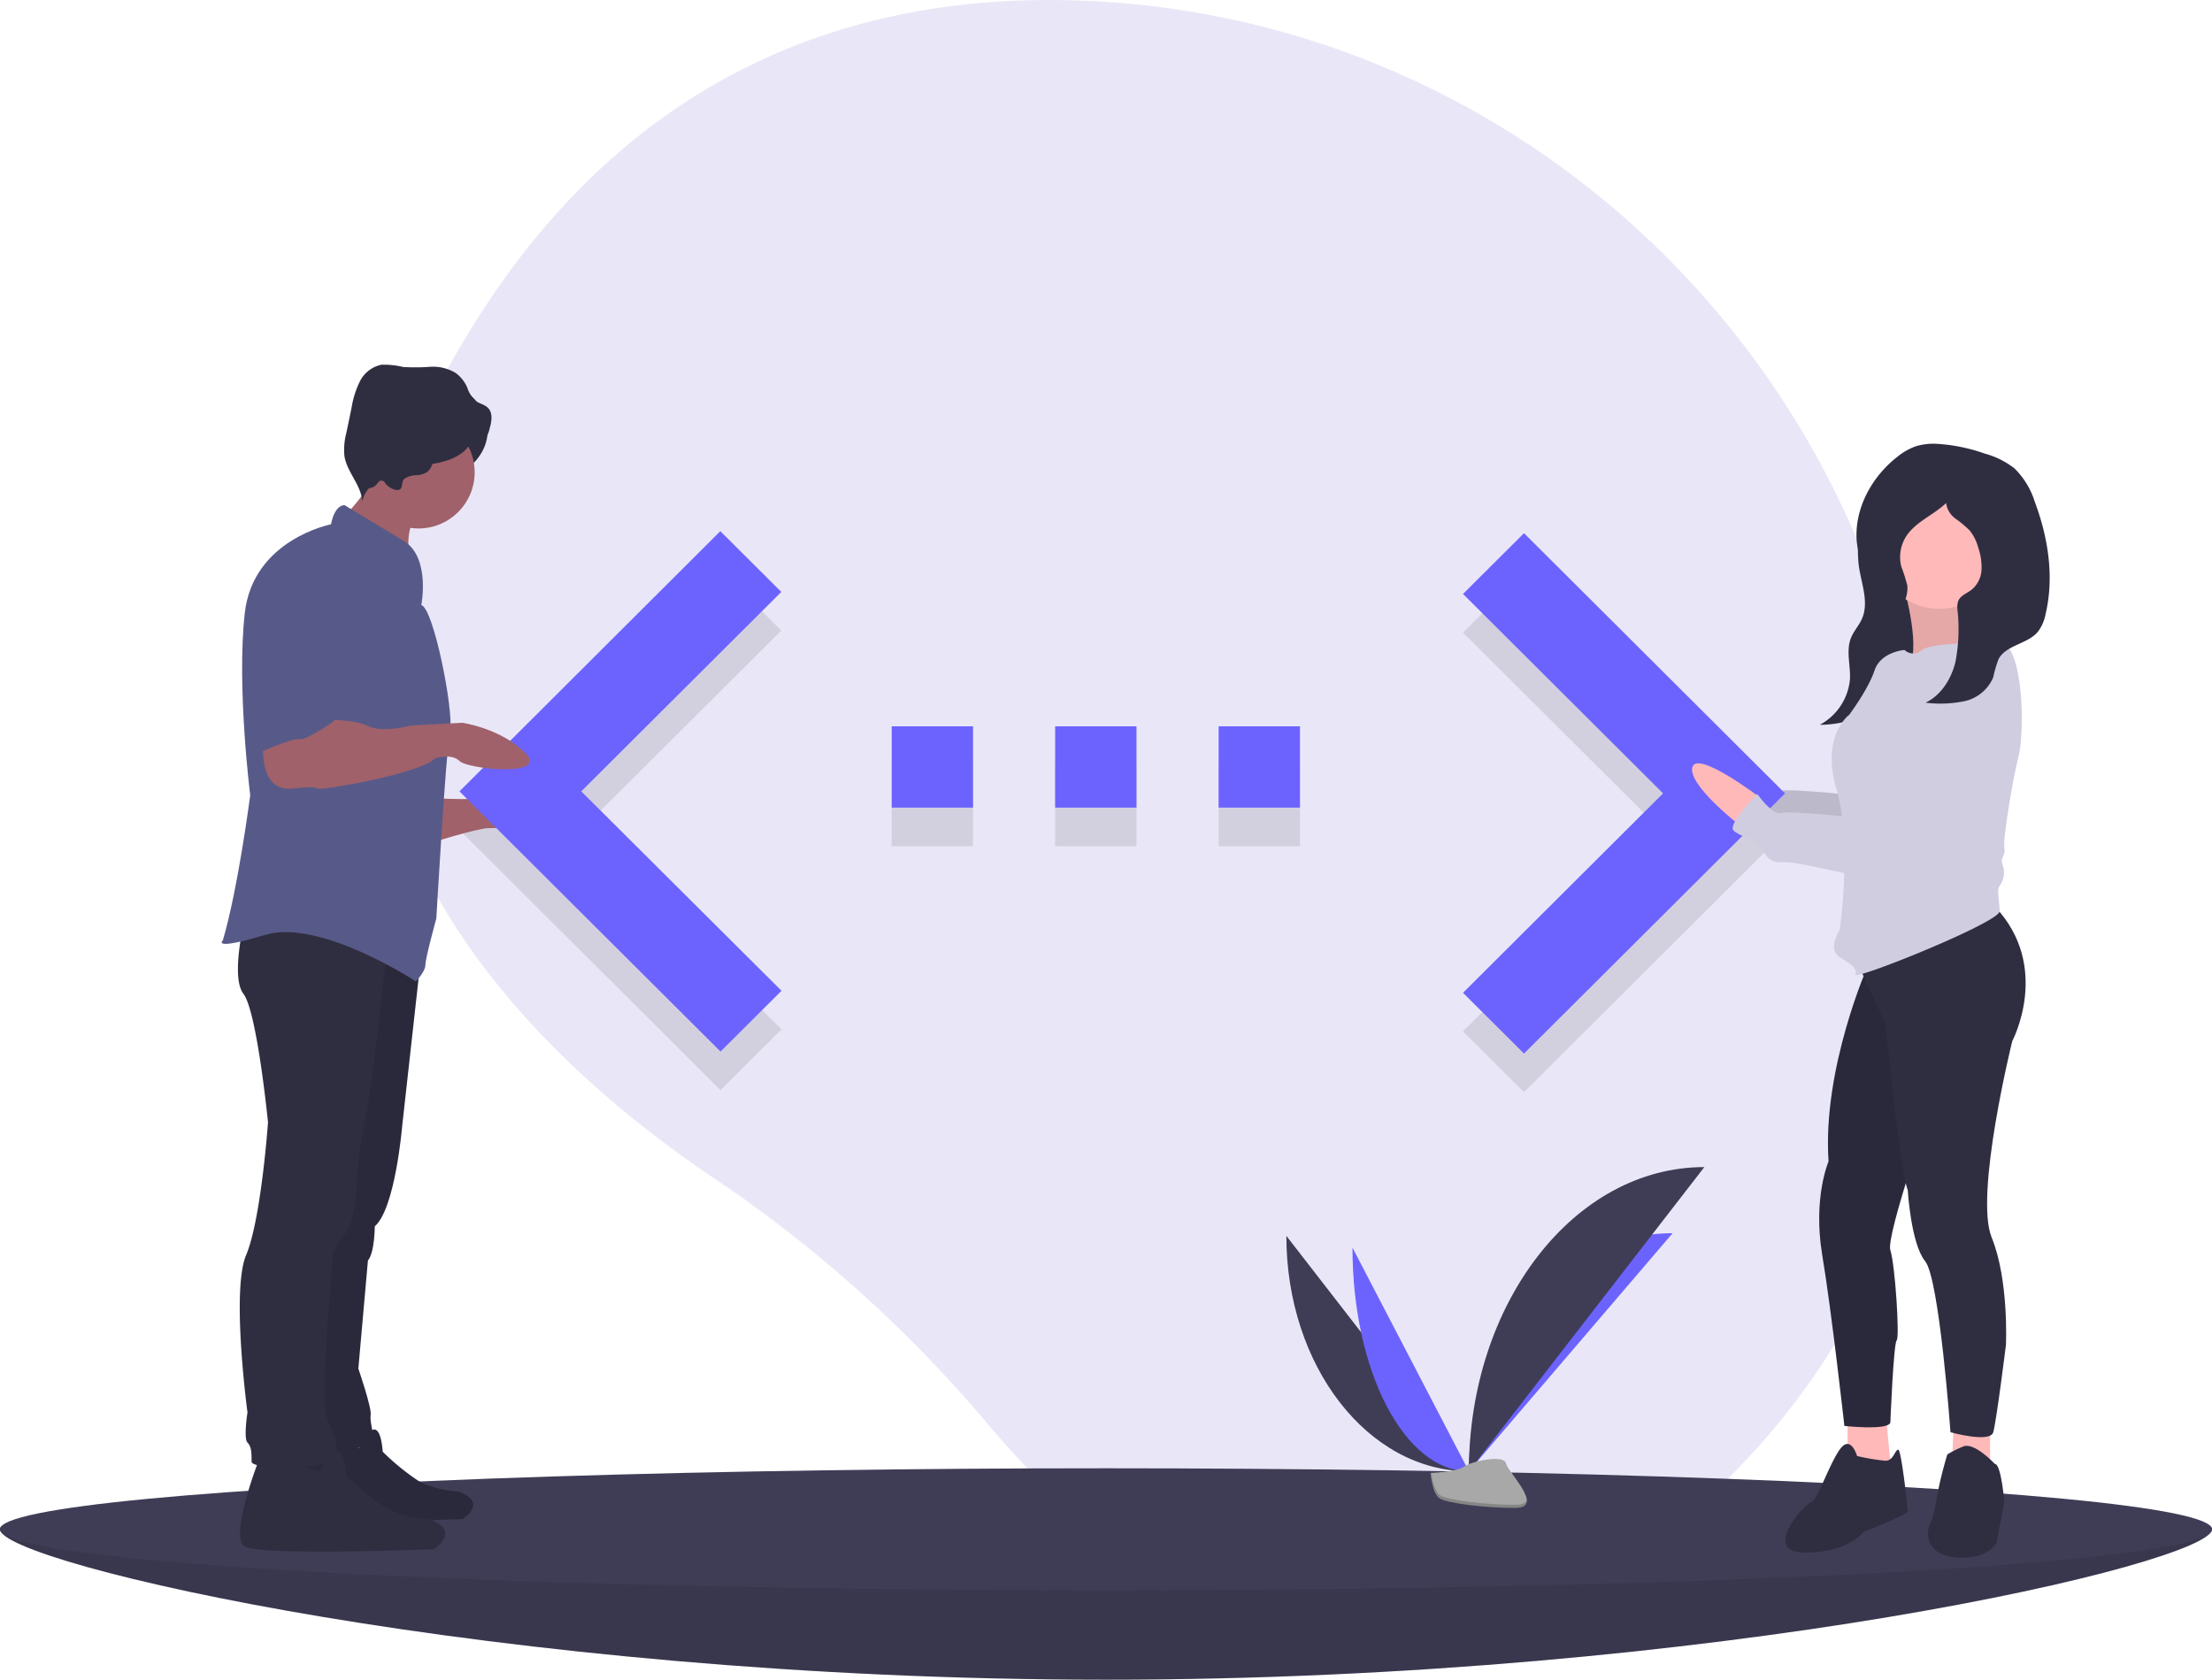 <svg id="figure_02" xmlns="http://www.w3.org/2000/svg" width="399.245" height="303.211" viewBox="0 0 399.245 303.211">
  <path id="Caminho_36" data-name="Caminho 36" d="M514.122,157.723c-17.548-69-78.18-118.811-149.351-120.809C327.147,35.858,287.554,48.336,258.728,92c-51.53,78.06,3.167,132,41.3,157.634a238.608,238.608,0,0,1,49.319,44.328C375.1,324.532,424.656,362.514,483.67,303,526.442,259.868,525.811,203.685,514.122,157.723Z" transform="translate(-171.026 -36.853)" fill="#e9e7f7"/>
  <path id="Caminho_37" data-name="Caminho 37" d="M719.6,364.262l36.108-36-36.108-36,11.009-10.972,47.117,46.97-47.117,46.97L719.6,364.262Z" transform="translate(-455.541 -178.072)" opacity="0.1"/>
  <path id="Caminho_38" data-name="Caminho 38" d="M494.6,427.825h14.678V413.147H494.6Zm73.684-14.678H553.606v14.678h14.678ZM524.1,427.825h14.678V413.147H524.1Z" transform="translate(-333.654 -275.065)" opacity="0.1"/>
  <path id="Caminho_39" data-name="Caminho 39" d="M284.125,363.262l-36.145-36,36.108-36L273.08,280.294,226,327.264l47.117,46.97Z" transform="translate(-143.069 -177.439)" opacity="0.1"/>
  <path id="Caminho_40" data-name="Caminho 40" d="M455.245,786.031c0,6.08-89.374,27.154-199.622,27.154S56,792.111,56,786.031s89.374,5.137,199.622,5.137S455.245,779.951,455.245,786.031Z" transform="translate(-56 -509.974)" fill="#3f3d56"/>
  <path id="Caminho_41" data-name="Caminho 41" d="M455.245,786.031c0,6.08-89.374,27.154-199.622,27.154S56,792.111,56,786.031s89.374,5.137,199.622,5.137S455.245,779.951,455.245,786.031Z" transform="translate(-56 -509.974)" opacity="0.1"/>
  <ellipse id="Elipse_6" data-name="Elipse 6" cx="199.622" cy="11.009" rx="199.622" ry="11.009" transform="translate(0 265.048)" fill="#3f3d56"/>
  <path id="Caminho_42" data-name="Caminho 42" d="M688.7,644.806c0,23.491,14.737,42.5,32.949,42.5" transform="translate(-456.526 -421.716)" fill="#3f3d56"/>
  <path id="Caminho_43" data-name="Caminho 43" d="M778.487,686.482c0-23.755,16.445-42.977,36.769-42.977" transform="translate(-513.368 -420.892)" fill="#6c63ff"/>
  <path id="Caminho_44" data-name="Caminho 44" d="M721.229,650.609c0,22.314,9.4,40.37,21.011,40.37" transform="translate(-477.121 -425.39)" fill="#6c63ff"/>
  <path id="Caminho_45" data-name="Caminho 45" d="M778.487,665.887c0-30.353,19.008-54.915,42.5-54.915" transform="translate(-513.368 -400.297)" fill="#3f3d56"/>
  <path id="Caminho_46" data-name="Caminho 46" d="M759.6,757.084s4.673-.144,6.081-1.147,7.188-2.2,7.537-.592,7.022,8,1.747,8.041-12.258-.822-13.663-1.678S759.6,757.084,759.6,757.084Z" transform="translate(-501.41 -491.195)" fill="#a8a8a8"/>
  <path id="Caminho_47" data-name="Caminho 47" d="M775.056,767.172c-5.275.042-12.258-.822-13.663-1.678-1.07-.652-1.5-2.992-1.64-4.071l-.156.006s.3,3.768,1.7,4.625,8.388,1.72,13.663,1.678c1.523-.012,2.049-.554,2.02-1.357C776.77,766.861,776.189,767.163,775.056,767.172Z" transform="translate(-501.41 -495.54)" opacity="0.2"/>
  <path id="Caminho_48" data-name="Caminho 48" d="M900.465,409.137s-11.3-8.578-12.156-5.434,8.29,10.291,8.29,10.291Z" transform="translate(-582.855 -268.648)" fill="#ffb9b9"/>
  <path id="Caminho_49" data-name="Caminho 49" d="M900.465,409.137s-11.3-8.578-12.156-5.434,8.29,10.291,8.29,10.291Z" transform="translate(-582.855 -268.648)" opacity="0.1"/>
  <path id="Caminho_50" data-name="Caminho 50" d="M950.406,345.7s-13.435,24.012-13.721,27.442-.286,3.716-1.429,3.43-16.865-2-18.294-1.429-4.288-3.43-4.288-3.43-5.431,5.431-4.288,6.575,4.575,1.715,5.146,3.145,1.429,2.859,4,2.573,20.01,4.574,22.3,3.716,2.858-2.287,4-2.287,3.43-1.143,3.43-1.429,8-15.436,8-15.436S964.7,347.982,950.406,345.7Z" transform="translate(-595.5 -232.365)" fill="#d0cde1"/>
  <path id="Caminho_51" data-name="Caminho 51" d="M950.406,345.7s-13.435,24.012-13.721,27.442-.286,3.716-1.429,3.43-16.865-2-18.294-1.429-4.288-3.43-4.288-3.43-5.431,5.431-4.288,6.575,4.575,1.715,5.146,3.145,1.429,2.859,4,2.573,20.01,4.574,22.3,3.716,2.858-2.287,4-2.287,3.43-1.143,3.43-1.429,8-15.436,8-15.436S964.7,347.982,950.406,345.7Z" transform="translate(-595.5 -232.365)" opacity="0.1"/>
  <path id="Caminho_52" data-name="Caminho 52" d="M958.066,294.547a23.779,23.779,0,0,0,.073,4.557c.434,3.284,1.946,6.708.518,9.773-.518,1.113-1.4,2.082-1.875,3.208-1.012,2.384-.095,5.028-.232,7.565a10.4,10.4,0,0,1-5.433,8.232,18.875,18.875,0,0,0,13.978-6.16c3.409-3.65,5.307-8.177,6.73-12.707a27.63,27.63,0,0,0,1.4-6.577,9.479,9.479,0,0,0-.443-3.811,14.522,14.522,0,0,0-1.96-3.348,13.2,13.2,0,0,0-2.99-3.317,12.01,12.01,0,0,0-6.6-2.044C958.7,290.116,958.172,292.8,958.066,294.547Z" transform="translate(-622.651 -197.046)" fill="#2f2e41"/>
  <path id="Caminho_53" data-name="Caminho 53" d="M992.792,324.041s3.144,11.148.572,14.293S1008.8,336.9,1008.8,336.9s-8.861-8.861-4.574-14.578Z" transform="translate(-649.034 -217.571)" fill="#ffb9b9"/>
  <path id="Caminho_54" data-name="Caminho 54" d="M992.792,324.041s3.144,11.148.572,14.293S1008.8,336.9,1008.8,336.9s-8.861-8.861-4.574-14.578Z" transform="translate(-649.034 -217.571)" opacity="0.1"/>
  <path id="Caminho_55" data-name="Caminho 55" d="M719.6,345.262l36.108-36-36.108-36,11.009-10.972,47.117,46.97-47.117,46.97L719.6,345.262Z" transform="translate(-455.541 -166.044)" fill="#6c63ff"/>
  <path id="Caminho_56" data-name="Caminho 56" d="M908.748,694.728v8.29l4.288,5.145,3.716-1.715-1.143-12.006Z" transform="translate(-575.28 -439.615)" fill="#ffb9b9"/>
  <path id="Caminho_57" data-name="Caminho 57" d="M947.082,749.359s-1.143-4-3.144-1.143-4,9.147-5.145,9.433-9.147,9.147-1.143,9.147,10.577-3.716,10.577-3.716,8-3.144,8-3.716-1.143-11.148-1.715-11.148-.858,2-2.287,2A37.061,37.061,0,0,1,947.082,749.359Z" transform="translate(-611.899 -486.527)" fill="#2f2e41"/>
  <path id="Caminho_58" data-name="Caminho 58" d="M960.448,698.13l-.286,7.718,6.86,2.858V697.558Z" transform="translate(-607.828 -441.587)" fill="#ffb9b9"/>
  <path id="Caminho_59" data-name="Caminho 59" d="M1016.376,751.37s-3.716-4-5.717-3.144a19.745,19.745,0,0,0-2.859,1.429s-1.143,3.716-1.715,6.86-.858,4.574-1.429,5.717-1.144,5.431,4.574,6,7.432-2.573,7.432-2.573l1.429-7.432S1017.521,751.37,1016.376,751.37Z" transform="translate(-656.326 -487.109)" fill="#2f2e41"/>
  <path id="Caminho_60" data-name="Caminho 60" d="M959.629,497.319s-8.29,18.58-7.146,35.446c0,0-2.858,6.575-1.143,16.865s4,30.872,4,30.872,7.718.858,8.29-.572c0,0,.572-14.293,1.143-14.864s-.286-13.721-1.143-16.294,8-28.014,8-28.014l-2.287-31.73Z" transform="translate(-622.445 -323.102)" fill="#2f2e41"/>
  <path id="Caminho_61" data-name="Caminho 61" d="M959.629,497.319s-8.29,18.58-7.146,35.446c0,0-2.858,6.575-1.143,16.865s4,30.872,4,30.872,7.718.858,8.29-.572c0,0,.572-14.293,1.143-14.864s-.286-13.721-1.143-16.294,8-28.014,8-28.014l-2.287-31.73Z" transform="translate(-622.445 -323.102)" opacity="0.1"/>
  <path id="Caminho_62" data-name="Caminho 62" d="M968.643,492.23l5.431,11.72s2.573,26.584,4,30.015c0,0,.572,9.719,3.144,12.863s4.574,30.872,4.574,30.872,7.146,2,7.718,0,2.287-15.722,2.287-15.722.572-11.72-2.573-19.438,3.716-35.446,3.716-35.446,7.146-13.435-3.144-24.3Z" transform="translate(-633.746 -319.157)" fill="#2f2e41"/>
  <circle id="Elipse_7" data-name="Elipse 7" cx="11.72" cy="11.72" r="11.72" transform="translate(338.327 86.46)" fill="#ffb9b9"/>
  <path id="Caminho_63" data-name="Caminho 63" d="M987.245,352.706s-12.292,0-14.007,1.429a2.28,2.28,0,0,1-3.144,0s-4.288.286-5.431,3.716-4.574,8-4.574,8-5.145,3.716-2.287,13.435.572,25.441.572,25.441-2.287,3.43,0,4.86,3.144,2,2.858,3.144,26.013-9.433,26.013-11.434-.572-3.716,0-4.574a4.079,4.079,0,0,0,.572-3.716c-.572-1.429.572-1.715.286-3.144s1.429-12.006,2.573-16.579S991.535,352.992,987.245,352.706Z" transform="translate(-626.336 -236.803)" fill="#d0cde1"/>
  <path id="Caminho_64" data-name="Caminho 64" d="M900.465,418.485s-11.3-8.578-12.156-5.434,8.29,10.291,8.29,10.291Z" transform="translate(-582.855 -274.566)" fill="#ffb9b9"/>
  <path id="Caminho_65" data-name="Caminho 65" d="M950.408,356.6s-13.435,24.012-13.721,27.442-.286,3.716-1.429,3.43-16.865-2-18.295-1.429-4.288-3.43-4.288-3.43-5.43,5.431-4.287,6.575,4.574,1.715,5.145,3.144,1.429,2.858,4,2.573,20.01,4.574,22.3,3.716,2.859-2.287,4-2.287,3.43-1.143,3.43-1.429,8-15.436,8-15.436S964.7,358.888,950.408,356.6Z" transform="translate(-595.502 -239.269)" fill="#d0cde1"/>
  <path id="Caminho_66" data-name="Caminho 66" d="M978.284,280.7a28.445,28.445,0,0,0-1.062-3.345,6.944,6.944,0,0,1,.791-5.393c1.681-2.715,4.982-3.918,7.283-6.131a4.137,4.137,0,0,0,1.695,2.816,20.338,20.338,0,0,1,2.589,2.172,8.506,8.506,0,0,1,1.508,3.054,10.733,10.733,0,0,1,.6,4.006,5.024,5.024,0,0,1-1.736,3.56c-.857.678-2.055,1.065-2.47,2.076a3.539,3.539,0,0,0-.138,1.567,31.635,31.635,0,0,1-.361,9.409c-.74,3.063-2.555,6.022-5.4,7.38a21.666,21.666,0,0,0,6.99-.262,7.335,7.335,0,0,0,5.217-4.284,22.675,22.675,0,0,1,.97-3.319c1.387-2.575,5.216-2.693,7.1-4.933a7.581,7.581,0,0,0,1.387-3.19c1.588-6.7.472-13.819-1.945-20.269a14.511,14.511,0,0,0-3.659-6.024,15.083,15.083,0,0,0-5.384-2.688,31.407,31.407,0,0,0-8.638-1.758,10.971,10.971,0,0,0-3.792.443,11.274,11.274,0,0,0-3.336,1.9c-4.616,3.592-7.759,9.332-7.342,15.166a21.241,21.241,0,0,0,3.669,9.843c.672,1.039,2.26,3.256,3.736,2.6C977.889,284.5,978.46,281.949,978.284,280.7Z" transform="translate(-634.04 -175.027)" fill="#2f2e41"/>
  <path id="Caminho_67" data-name="Caminho 67" d="M494.6,408.825h14.678V394.147H494.6Zm73.684-14.678H553.606v14.678h14.678ZM524.1,408.825h14.678V394.147H524.1Z" transform="translate(-333.654 -263.037)" fill="#6c63ff"/>
  <ellipse id="Elipse_8" data-name="Elipse 8" cx="12.35" cy="9.633" rx="12.35" ry="9.633" transform="translate(63.317 68.102)" fill="#2f2e41"/>
  <path id="Caminho_68" data-name="Caminho 68" d="M266.224,427.531s11.115.741,13.091-.741,10.374,1.976,11.115,3.952-11.856,2.223-13.833,2.223-11.362,2.964-11.362,2.964Z" transform="translate(-188.456 -283.474)" fill="#a0616a"/>
  <path id="Caminho_69" data-name="Caminho 69" d="M199.931,741.151s-5.18,13.063-2.478,14.64,31.082.451,31.082.451,4.73-2.928-.676-4.955c0,0-4.5-.225-7.433-2.027a43.065,43.065,0,0,1-6.306-5.18s-.225-4.955-2.027-3.829a4.629,4.629,0,0,0-2.027,3.153Z" transform="translate(-145.052 -482.031)" fill="#2f2e41"/>
  <path id="Caminho_70" data-name="Caminho 70" d="M199.931,741.151s-5.18,13.063-2.478,14.64,31.082.451,31.082.451,4.73-2.928-.676-4.955c0,0-4.5-.225-7.433-2.027a43.065,43.065,0,0,1-6.306-5.18s-.225-4.955-2.027-3.829a4.629,4.629,0,0,0-2.027,3.153Z" transform="translate(-145.052 -482.031)" opacity="0.1"/>
  <path id="Caminho_71" data-name="Caminho 71" d="M284.125,344.262l-36.145-36,36.108-36L273.08,261.294,226,308.264l47.117,46.97Z" transform="translate(-143.069 -165.411)" fill="#6c63ff"/>
  <path id="Caminho_72" data-name="Caminho 72" d="M177.62,751.863s-5.681,14.327-2.717,16.056,34.087.494,34.087.494,5.187-3.211-.741-5.434c0,0-4.94-.247-8.151-2.223a47.226,47.226,0,0,1-6.916-5.681s-.247-5.434-2.223-4.2a5.076,5.076,0,0,0-2.223,3.458Z" transform="translate(-130.729 -488.747)" fill="#2f2e41"/>
  <path id="Caminho_73" data-name="Caminho 73" d="M228.273,495.514l-3.458,31.123s-1.235,14.821-4.94,18.032c0,0,0,4.693-1.235,6.175l-1.729,19.514s2.47,7.163,2.223,8.4.988,5.187.741,5.681-11.856,0-11.856,0l2.47-39.769,7.657-55.33Z" transform="translate(-152.235 -323.298)" fill="#2f2e41"/>
  <path id="Caminho_74" data-name="Caminho 74" d="M228.273,495.514l-3.458,31.123s-1.235,14.821-4.94,18.032c0,0,0,4.693-1.235,6.175l-1.729,19.514s2.47,7.163,2.223,8.4.988,5.187.741,5.681-11.856,0-11.856,0l2.47-39.769,7.657-55.33Z" transform="translate(-152.235 -323.298)" opacity="0.1"/>
  <path id="Caminho_75" data-name="Caminho 75" d="M199.948,492.4s-2.717,25.442-3.952,30.876a70.252,70.252,0,0,0-1.482,10.868s-.247,7.9-2.47,10.127a6.677,6.677,0,0,0-1.976,4.94s-2.223,24.948-.988,27.912,2.47,5.434,1.235,7.41-14.821,1.976-14.821.494,0-2.717-.741-3.458,0-5.434,0-5.434-2.964-21.984-.247-28.406,3.952-23.96,3.952-23.96-1.976-20.008-4.446-23.219.494-14.574.494-14.574Z" transform="translate(-130.085 -321.168)" fill="#2f2e41"/>
  <path id="Caminho_76" data-name="Caminho 76" d="M227.436,275.908a3.32,3.32,0,0,0,1.6,1.363c3.627,2,6.662,4.895,9.653,7.758a11.332,11.332,0,0,1,.45-7.664,3.951,3.951,0,0,0,.57-2.58,3.212,3.212,0,0,0-1.253-1.5,38.84,38.84,0,0,0-3.82-2.606c-.925-.553-2.826-2.026-3.888-1.866a9.859,9.859,0,0,1-.713,4.056C229.887,273.189,227.546,276.158,227.436,275.908Z" transform="translate(-164.527 -183.688)" fill="#a0616a"/>
  <circle id="Elipse_9" data-name="Elipse 9" cx="10.127" cy="10.127" r="10.127" transform="translate(65.417 75.141)" fill="#a0616a"/>
  <path id="Caminho_77" data-name="Caminho 77" d="M201.058,303.4s1.729-8.645-3.211-11.609-10.621-6.422-10.621-6.422-1.729-.247-2.47,3.458c0,0-14.08,2.717-15.562,16.056s.988,32.852.988,32.852-2.223,17.044-4.94,26.183c0,0-2.223,1.976,7.657-.988s27.171,8.4,27.171,8.4,1.729-1.729,1.729-2.964,1.976-8.4,1.976-8.4,1.729-30.382,2.47-33.84S203.281,303.9,201.058,303.4Z" transform="translate(-125.02 -194.175)" fill="#575a89"/>
  <path id="Caminho_78" data-name="Caminho 78" d="M236.268,236.667a4.223,4.223,0,0,1,1.986-.529,3.78,3.78,0,0,0,1.965-.585c.957-.734,1.027-2.154,1.727-3.136,1.013-1.422,3.035-1.593,4.779-1.522a5.3,5.3,0,0,0,3.115-.47,4.678,4.678,0,0,0,1.652-2.76c.368-1.243.606-2.764-.306-3.686-.633-.64-1.632-.767-2.335-1.329a6.171,6.171,0,0,1-1.425-2.377,6.425,6.425,0,0,0-2.069-2.591,7.91,7.91,0,0,0-4.636-1.111,36.3,36.3,0,0,1-4.84.031,14.789,14.789,0,0,0-3.932-.406,5.622,5.622,0,0,0-3.87,2.978,16.636,16.636,0,0,0-1.517,4.8l-.93,4.491a11.851,11.851,0,0,0-.355,4.228c.462,2.912,3.037,5.227,3.215,8.171a5.016,5.016,0,0,1,3.061-3.64.958.958,0,0,1,.624-.076c.256.082.405.337.567.552.423.563,1.752,1.416,2.506,1.017C235.923,238.362,235.42,237.241,236.268,236.667Z" transform="translate(-163.11 -150.355)" fill="#2f2e41"/>
  <path id="Caminho_79" data-name="Caminho 79" d="M185.489,393.394s-1.729,10.868,5.434,9.88c0,0,3.705-.494,4.2,0s18.773-2.717,21.243-5.434c0,0,2.964-.988,4.446.494s16.3,2.964,11.856-1.482-11.362-5.434-11.362-5.434l-9.386.494s-4.94,1.482-7.9,0-11.362-.988-11.362-.988Z" transform="translate(-137.856 -260.947)" fill="#a0616a"/>
  <path id="Caminho_80" data-name="Caminho 80" d="M194.227,304.226s-11.115,1.235-11.115,17.291v20.5s6.175-2.717,7.41-2.47,6.175-3.211,6.175-3.211,5.681-13.339,5.187-17.044S201.638,304.72,194.227,304.226Z" transform="translate(-136.468 -206.113)" fill="#575a89"/>
  <ellipse id="Elipse_10" data-name="Elipse 10" cx="9.51" cy="4.94" rx="9.51" ry="4.94" transform="translate(66.034 74.03)" fill="#2f2e41"/>
  <ellipse id="Elipse_11" data-name="Elipse 11" cx="3.335" cy="8.275" rx="3.335" ry="8.275" transform="translate(63.317 71.559)" fill="#2f2e41"/>
</svg>
